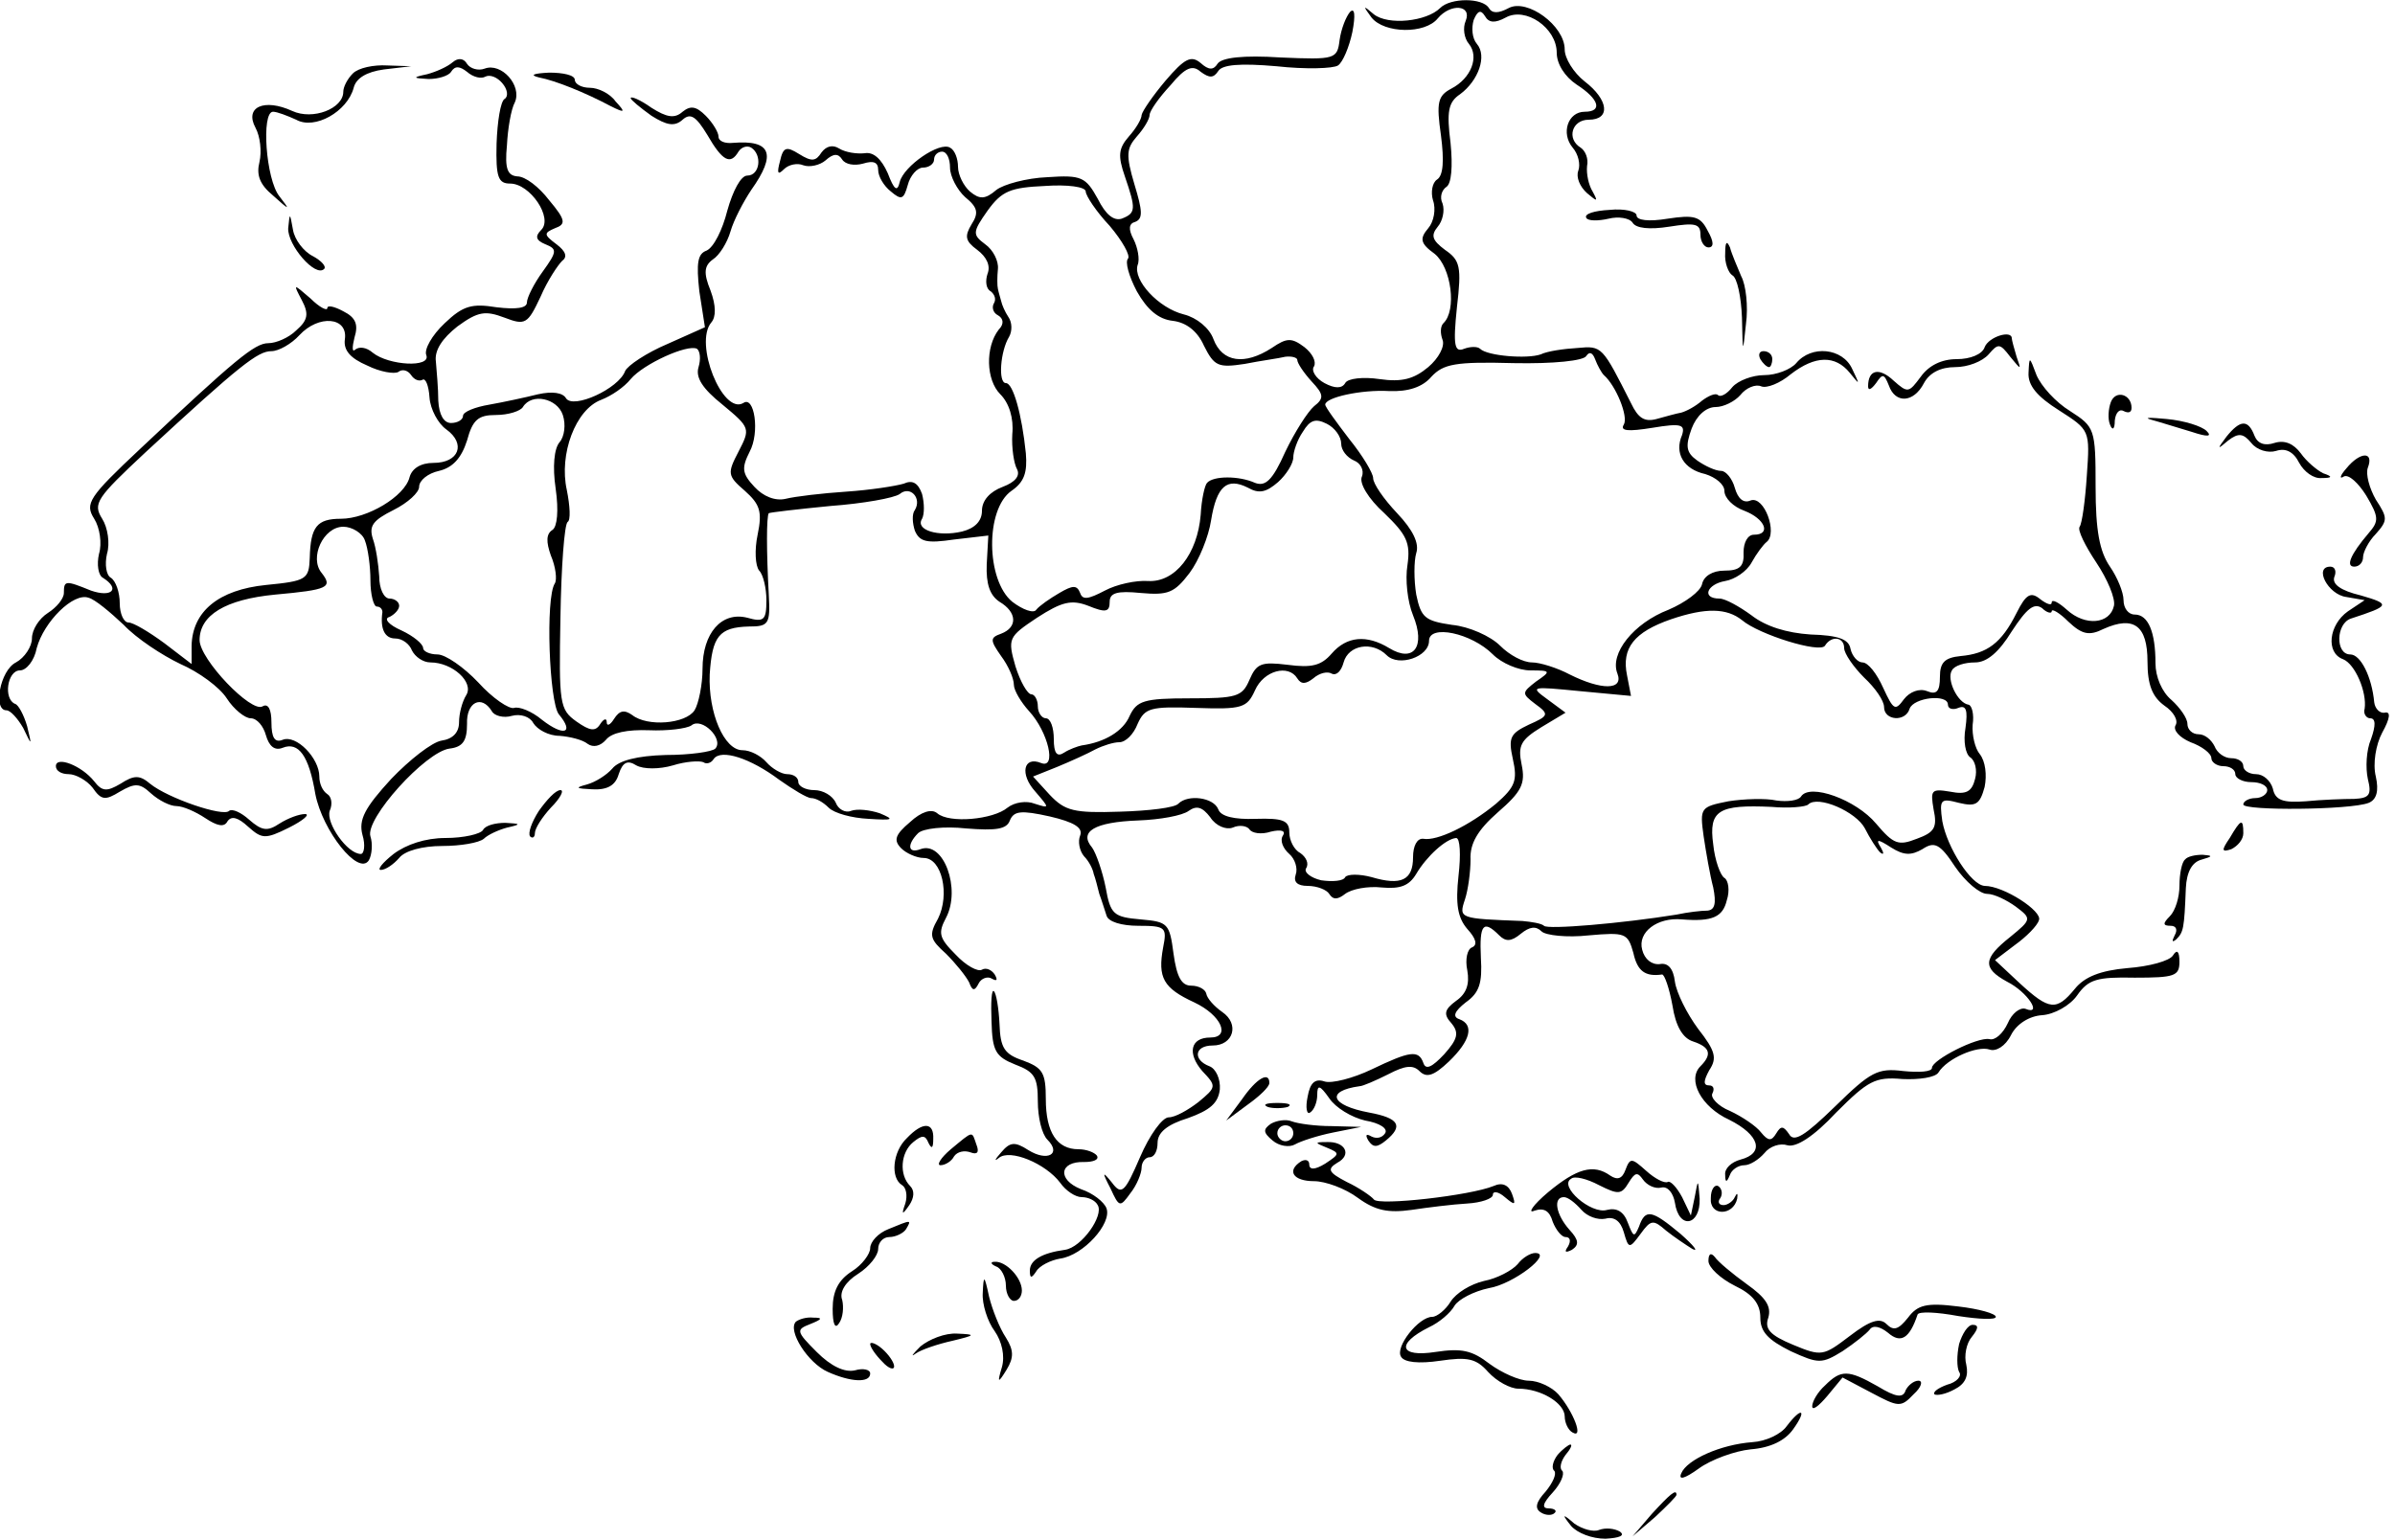 <svg version="1" xmlns="http://www.w3.org/2000/svg" width="400" height="257.333" viewBox="0 0 300 193"><path d="M180.4 1c-1.7 1.7-6.5 2.2-8.3.8-1.4-1.2-1.4-1.1-.3.4 1.6 2 6.7 2.1 8.3.1 1.6-1.9 4.3-1.7 3.5.3-.4.9-.2 2.2.4 2.9 1.3 1.6.3 4.3-2.2 5.6-1.7.9-1.9 1.7-1.3 5.9.4 3.1.3 5-.5 5.5-.6.4-.8 1.6-.5 2.6.4 1.1.1 2.7-.6 3.5-1.1 1.3-1 1.9.8 3.2 2.1 1.7 2.8 7.1 1.1 8.7-.4.4-.4 1.3-.1 2.1.3.8-.5 2.3-1.8 3.4-1.8 1.5-3.3 1.9-6.1 1.5-2-.3-4-.1-4.3.5-.4.7-1.3.7-2.6 0-1.1-.6-1.7-1.6-1.3-2.1.3-.6-.2-1.6-1.2-2.4-1.6-1.2-2.2-1.2-4.1.1-3.4 2.2-6.2 1.8-7.3-1.1-.5-1.4-2.1-2.7-3.7-3.1-3.2-.8-6.4-4.3-5.8-6.2.3-.7 0-2.2-.5-3.2-.7-1.3-.6-2 .2-2.2 1-.4.9-1.4-.1-4.7-1.1-3.7-1-4.5.3-6 .9-1 1.6-2.2 1.6-2.7s1.2-2.2 2.6-3.7c1.9-2.3 2.8-2.6 3.8-1.7 1.1.8 1.6.8 2.2-.1.5-.8 2.7-1 7.3-.6 3.6.4 7.1.3 7.7-.1.6-.4 1.4-2.3 1.8-4.2.4-2.1.3-3.1-.3-2.5-.5.6-1.1 2.1-1.3 3.5-.3 2.4-.5 2.5-7.4 2.2-4.6-.3-7.4 0-7.9.8s-1.1.8-2.1-.1c-1.2-1-2-.6-4.4 2.2-1.6 1.9-2.9 3.8-3 4.3 0 .5-.7 1.7-1.6 2.7-1.3 1.5-1.4 2.4-.5 5 1.4 4.1 1.4 4.6-.4 5.3-1 .3-2-.5-3-2.5-1.5-2.7-2-3-6.3-2.7-2.6.1-5.5.9-6.4 1.6-1.4 1.2-2.1 1.2-3.3.2-.8-.7-1.5-2.1-1.5-3.1s-.4-2.1-1-2.4c-1.3-.8-5.8 2.3-6.3 4.3-.3 1.3-.7 1-1.5-1.1-.8-1.8-1.8-2.7-2.9-2.5-1 .1-2.4-.1-3.2-.6-.8-.5-1.6-.3-2.2.5-.7 1.1-1.2 1.2-2.8.2-1.6-1-2-.9-2.4.9-.4 1.5-.3 1.8.5 1 .6-.6 1.7-.8 2.4-.5.8.3 2.1 0 2.8-.6 1-.9 1.6-.9 2.1-.1.4.6 1.5.8 2.6.5 1.3-.4 1.9-.2 1.9.8 0 .8.7 2 1.6 2.7 1.3 1.1 1.6 1 2.1-.8.3-1.2 1.2-2.2 1.9-2.2.8 0 1.4-.5 1.4-1 0-.6.5-1 1-1 .6 0 1 .9 1 2s.9 2.8 1.9 3.7c1.6 1.3 1.7 2 .8 3.4-.9 1.5-.8 2.1.7 3.2 1.2.9 1.7 2 1.3 3-.3.9-.2 1.9.4 2.2.5.4.7 1 .4 1.5-.3.5-.1 1.2.5 1.5.7.4.8 1.1.1 1.8-1.7 2.2-1.6 6.3.2 8.1 1.1 1.1 1.7 3 1.5 5-.1 1.7.2 3.7.6 4.4.4.8-.2 1.6-1.8 2.2-1.6.6-2.6 1.7-2.6 3s-.9 2.2-2.5 2.6c-3 .7-5.9-.2-5-1.6.3-.6.3-1.9 0-3.1-.5-1.4-1.2-1.8-2.3-1.3-1 .3-4.2.8-7.2 1-3 .2-6.4.6-7.6.9-1.3.3-2.8-.3-3.9-1.5-1.6-1.7-1.6-2.4-.6-4.4 1.3-2.4.6-7.1-.8-6.1-2.6 1.5-6.2-7.5-4-10.1.6-.7.6-2.1-.1-4-.9-2.2-.8-3.1.3-3.9.8-.5 1.8-2.1 2.2-3.5.4-1.4 1.6-3.7 2.6-5.2 3.2-4.5 2.5-6.3-2.3-5.9-1 .1-1.8-.2-1.8-.8 0-.5-.7-1.7-1.6-2.6-1.2-1.2-1.9-1.3-2.9-.5-1 .9-2 .7-3.9-.5-1.4-1-2.6-1.5-2.6-1.2 0 .2 1.2 1.2 2.6 2.2 1.9 1.2 2.9 1.4 3.9.5 1-.9 1.7-.4 3.1 1.9 1.9 3.3 2.9 3.8 3.9 2.1.4-.6 1.1-.8 1.6-.5 1.4.9 1.1 3.5-.5 3.5-.8 0-1.8 1.9-2.5 4.4-.6 2.4-1.7 4.6-2.6 5-1.1.4-1.3 1.5-.9 5.1l.7 4.5-4.7 2.1c-2.6 1.1-5 2.7-5.3 3.4-.8 2.2-6.5 4.8-7.4 3.4-.4-.7-1.7-.9-3.5-.5-1.6.4-4.4 1-6.1 1.3-1.8.3-3.3.9-3.3 1.4 0 .5-.7.9-1.5.9-.9 0-1.5-1-1.6-2.8 0-1.5-.2-3.7-.3-4.9-.2-1.4.8-2.9 2.7-4.4 2.6-1.9 3.5-2 5.9-1.1 2.6 1 2.9.8 4.5-2.6.9-2.1 2.2-4 2.7-4.5.7-.5.5-1.2-.7-2.1-1.6-1.2-1.6-1.4-.2-2 1.4-.5 1.4-1-.7-3.5-1.3-1.7-3-3-4-3-1.2-.1-1.6-.9-1.3-3.9.1-2 .5-4.5 1-5.4.9-2.1-1.7-5-3.8-4.2-.8.3-1.8 0-2.2-.6-.4-.7-1.1-.8-1.8-.2-.7.6-2.1 1.2-3.2 1.5-1.9.4-1.8.5.2.6 1.2 0 2.5-.4 2.8-.9.5-.8 1.1-.7 2 0 .8.7 1.8.9 2.3.6.6-.3 1.5.1 2.1.8.7.8.8 1.7.3 2-.5.3-.9 2.8-1 5.6-.1 4.2.2 5 1.7 5 2.5 0 5.4 4.3 3.9 5.8-.8.8-.7 1.3.5 1.8 1.5.6 1.5.9-.3 3.4-1.1 1.5-2 3.3-2 3.9 0 .7-1.3.9-3.8.6-3.1-.5-4.2-.2-6.5 2-1.6 1.5-2.6 3.3-2.3 4 .6 1.6-4.7 1.3-6.7-.3-.8-.7-1.7-.8-2.2-.4-.4.4-.4-.3-.1-1.5.5-1.6.2-2.5-1.4-3.3-1.1-.6-2-.8-2-.4s-1-.1-2.1-1.2c-2.2-1.9-2.2-1.9-1.1.2.9 1.7.8 2.5-.7 3.8-.9.9-2.5 1.6-3.5 1.6-1.7 0-4.2 2.1-16 13.2-6.5 6.1-7 6.9-5.8 8.8.7 1.1 1 3.1.6 4.4-.3 1.3-.1 2.7.5 3 2.2 1.4 1.1 2.5-1.5 1.6-3.2-1.3-3.4-1.3-3.4.3 0 .7-.9 1.8-2 2.5S4 78.9 4 80c0 1-.9 2.4-2 3-2 1-2.9 6-1.2 6 .5 0 1.4 1 2.1 2.2 1.1 2.3 1.1 2.3.5-.2-.4-1.4-1.1-2.7-1.5-2.8-1.5-.6-1-4.2.6-4.2.8 0 1.8-1.2 2.1-2.8.9-3.3 4.6-7 6.5-6.3.8.2 2.7 1.8 4.4 3.4 1.6 1.7 4.8 3.8 7.1 4.9 2.3 1 4.9 2.9 5.8 4.3.9 1.4 2.3 2.5 3 2.5.8 0 1.6 1 1.9 2.1.4 1.4 1.1 2 2.1 1.6 2-.8 3.3 1 4.1 5.8.9 4.6 5.4 10.3 6.7 8.3.4-.7.5-2.1.2-3-.7-2.2 6.9-10.6 9.9-11 1.7-.2 2.2-1 2.2-3.1-.1-2.7 1.8-3.7 3.1-1.6.3.6 1.5.9 2.5.6 1.1-.3 2.3.1 2.7.9.5.8 1.9 1.6 3.3 1.6 1.3.1 2.9.5 3.5 1 .7.5 1.6.3 2.3-.5.7-.9 2.7-1.3 5.4-1.2 2.3.1 4.7-.2 5.3-.6 1.3-1.1 4.1 1.7 3 2.9-.4.4-3.2.8-6.2.8-3.6.1-5.9.7-6.7 1.7-.7.8-2.1 1.7-3.2 2-1.5.4-1.4.5.7.6 1.9.1 2.9-.5 3.3-1.9.5-1.5 1.1-1.8 2.2-1.1.9.5 2.9.5 4.6 0 1.6-.5 3.3-.6 3.8-.4.4.3 1 .1 1.3-.4.9-1.3 4.6-.1 8.2 2.6 1.7 1.2 3.5 2.3 4 2.3.6 0 1.5.5 2.2 1.2.7.7 2.9 1.3 5 1.4 3.1.2 3.3.1 1.4-.7-1.2-.4-2.8-.6-3.6-.3-.7.3-1.6-.2-1.9-1-.4-.9-1.6-1.6-2.7-1.6s-2-.5-2-1c0-.6-.6-1-1.4-1-.7 0-1.9-.7-2.6-1.5-.7-.8-2-1.5-3-1.5-2.3 0-4.3-4.7-4.1-9.5.3-4.8 1.2-5.9 4.9-6 2.5 0 2.7-.3 2.5-4-.3-5.4-.3-9.8 0-10.2.2-.1 3.6-.5 7.7-.9 4.1-.3 8-1 8.7-1.5 1.3-1.1 2.8.5 1.9 2-.4.5-.3 1.7 0 2.6.6 1.4 1.5 1.6 4.9 1.1l4.3-.5-.2 3.6c-.1 2.5.4 3.9 1.6 4.7 2.2 1.3 2.3 3.2.2 4-1.4.5-1.4.8 0 2.8.9 1.2 1.6 2.8 1.6 3.6 0 .7.9 2.2 1.9 3.3 2.4 2.6 3.5 7.3 1.5 6.5-2.2-.9-2.7 1.4-.7 3.6 1.8 2.1 1.8 2.1-.1 1.5-1-.4-2.5-.2-3.4.5-1.8 1.5-7.3 2-8.8.7-.7-.6-2-.2-3.4 1.1-1.9 1.6-2.1 2.3-1.1 3.3.6.6 1.9 1.2 2.8 1.2 2.3 0 3.3 4.6 1.8 7.6-1.2 2.1-1 2.6 1 4.4 1.2 1.2 2.5 2.8 2.9 3.6.4 1.1.7 1.1 1.2.1.3-.6 1.1-.9 1.6-.6.7.4.8.2.4-.5-.4-.6-1.1-.9-1.6-.6-.5.3-2-.5-3.3-1.9-2.1-2.1-2.2-2.7-1.2-4.6 1.9-3.6-.3-9.7-3.2-8.6-1.6.6-1.7-.6-.3-2 .6-.6 3.3-.9 6-.6 3.8.3 5.1.1 5.5-1 .5-1.2 1.4-1.3 5-.5 3 .7 4.2 1.4 3.8 2.4-.3.7-.1 1.9.5 2.6.6.6 1.1 1.6 1.2 2.2.2.5.5 1.7.7 2.5.3.8.7 2.1.9 2.7.2.8 1.9 1.3 4 1.3 3.4 0 3.6.2 3.1 2.7-.7 3.8 0 5.1 3.9 6.9 3.4 1.6 4.6 4.4 2 4.4-2.5 0-2.9 2-1 4.2 1.8 1.9 1.8 2-.5 3.9-1.3 1-2.9 1.9-3.7 1.9-.8 0-2.4 2.2-3.6 5-1.9 4.4-2.3 4.8-3.5 3.2-1.2-1.5-1.3-1.4-.2.7 1.1 2.4 1.2 2.4 2.5.6.8-1 1.4-2.5 1.4-3.2 0-.7.5-1.3 1-1.3.6 0 1-.8 1-1.8 0-1.3 1.2-2.3 3.8-3.1 2.8-1 3.8-1.9 4-3.6.1-1.3-.5-2.6-1.3-2.9-2.1-.8-1.9-2.6.4-2.6 2.6 0 3.4-2.7 1.2-4.2-1-.7-1.9-1.7-2-2.3-.1-.5-.9-1-1.9-1-1.2 0-1.8-1.1-2.2-4-.5-3.8-.7-4-4.1-4.3-3.4-.3-3.8-.6-4.4-4-.4-2-1.2-4.3-1.7-5-1.7-2 .3-3.2 5.8-3.4 2.7-.1 5.5-.6 6.3-1.2 1-.7 1.7-.5 2.7.8.7 1.1 2 1.6 2.8 1.3.9-.4 1.8-.2 2.1.2.3.5 1.5.7 2.7.3 1.3-.3 1.9-.1 1.5.5-.4.6 0 1.6.8 2.3.7.6 1.1 1.8.8 2.6-.3.9.2 1.4 1.5 1.4 1.2 0 2.4.5 2.7 1 .5.8 1.1.7 2 0 .8-.6 2.8-1 4.6-.8 2.3.2 3.4-.2 4.3-1.7 1.3-2.2 3.7-4.4 5-4.5.5 0 .6 2.1.3 4.7-.4 3.6-.1 5.3 1.1 6.7 1.1 1.2 1.3 2 .6 2.3-.6.2-.9 1.5-.6 2.9.3 1.7-.1 2.9-1.4 3.8-1.5 1.1-1.6 1.7-.6 2.8 1 1.2.8 2-.9 3.9-1.5 1.6-2.3 2-2.6 1.1-.6-1.7-1.7-1.5-6.5.8-2.3 1.1-5 1.8-5.9 1.5-1.2-.4-1.8.2-2.1 1.9-.3 1.4-.1 2.3.3 2 .5-.3.9-1.3.9-2.2 0-1.3.3-1.3 1.5.4.8 1.2 2.8 2.4 4.5 2.8 1.8.3 2.9 1 2.5 1.6-.4.6-1.1.7-1.7.4-.7-.4-.8-.2-.4.5.6.9 1.1.9 2.2 0 2.2-1.8 1.7-2.8-2.1-3.5-4.8-.9-5.5-2.7-1.2-3.3.4 0 2-.7 3.6-1.5 2.1-1.1 3.1-1.2 3.9-.4.9.9 1.8.6 3.7-1.2 2.7-2.6 3.2-4.6 1.3-5.3-.9-.3-.6-1 .8-2.1 1.7-1.2 2.1-2.4 1.9-5.6-.2-4.2.3-4.8 2.3-2.8.8.8 1.5.8 2.7-.2 1.1-.9 1.9-1 2.6-.3.5.5 3.2.8 5.9.5 4.6-.4 4.9-.3 5.6 2.2.5 2.3 1.5 3 3.6 2.7.3 0 .9 1.7 1.3 3.9.4 2.6 1.3 4.1 2.6 4.5 2.1.7 2.4 1.6.9 3.1-1.7 1.7.1 5.1 3.6 6.7 3.8 1.9 4.5 4.2 1.4 5-1.1.3-2 1.1-1.9 1.9 0 1 .2 1 .6 0 .2-.6 1-1.2 1.8-1.2.7 0 1.8-.7 2.5-1.5.7-.9 2-1.3 2.9-1 1.1.3 3.3-1.1 6.1-4.1 4-4 4.9-4.5 8.3-4.2 2.1.1 4.1-.2 4.5-.8 1.1-1.8 4.9-3.4 6.4-2.9.8.3 2-.4 2.7-1.8.7-1.4 2.3-2.4 3.9-2.5 1.5-.1 3.5-1.2 4.4-2.5 1.4-2 2.5-2.3 7.2-2.2 5 0 5.6-.2 5.6-2 0-1.3-.3-1.6-.8-.8-.4.7-3 1.4-5.7 1.6-3.4.3-5.4 1.1-6.6 2.6-2.3 2.8-3.2 2.7-6.9-.7l-3.1-2.9 2.5-1.9c1.4-1 2.8-2.4 3-3.1.5-1.1-4.4-4.3-6.8-4.3-1.7-.1-4.7-4.8-5.3-8.1-.4-2.8-.2-2.9 2.1-2.3 2.1.5 2.6.2 3.2-2 .3-1.5.1-3.2-.6-4.1-.6-.7-1-2.4-.9-3.7.2-1.3-.1-2.4-.5-2.5-1.4-.2-2.8-3.2-2.1-4.3.3-.6 1.6-1 2.9-1 1.5 0 3-1.3 4.6-3.9 1.9-2.9 2.8-3.6 3.8-2.9.6.6 1.2.7 1.2.4 0-.4 1 .2 2.1 1.3 1.7 1.6 2.6 1.8 4.4.9 3.8-1.7 5.5-.4 5.5 4.1 0 2.9.6 4.4 2.1 5.5 1.2.8 1.8 1.9 1.4 2.5-.3.6.5 1.5 1.9 2.1 1.4.5 2.6 1.4 2.6 2 0 .5.7 1 1.5 1s1.5.4 1.5 1c0 .5.9 1 2 1s2 .4 2 1c0 .5-.7 1-1.5 1s-1.5.4-1.5.8c0 .8 13.4.7 15.7-.2 1-.4 1.3-1.5.9-3.3-.4-1.6 0-4 .8-5.5 1-1.8 1.1-2.7.3-2.5-.6.1-1.2-.5-1.3-1.3-.3-3.2-1.7-6-3-6-1.9 0-1.8-3.9.1-4.5 4.9-1.6 5-1.8 1.2-2.9-2.5-.6-3.6-1.4-3.3-2.3.3-.7.1-1.3-.5-1.3-2.1 0-.3 3.5 2 3.8l2.3.4-2.1 1.4c-2.4 1.7-2.8 5.2-.6 6 1.5.6 3 4.1 2.7 6.2-.2.6.2 1.2.7 1.2.7 0 .7.9.1 2.6-.6 1.4-.7 3.6-.4 5 .5 2 .2 2.4-1.7 2.5-1.3 0-4.1.1-6.1.3-2.8.2-3.8-.1-4.1-1.6-.3-1-1.2-1.8-2.1-1.8-.9 0-1.6-.5-1.6-1 0-.6-.7-1-1.5-1-.9 0-1.8-.7-2.1-1.5-.4-.8-1.2-1.5-2-1.5s-1.4-.6-1.4-1.3c0-.7-.9-2-2-3-1.2-1-2-2.9-2-4.6 0-3.9-.9-6.1-2.6-6.1-.8 0-1.4-.8-1.4-1.8s-.8-2.9-1.7-4.2c-1.3-1.9-1.8-4.5-1.8-10 0-7.3-.1-7.5-3.2-9.5-1.8-1.1-3.6-3.1-4.2-4.5-.9-2.4-.9-2.4-1-.3-.1 1.6 1.1 3 3.8 4.7 3.9 2.5 3.9 2.5 3.5 8.2-.2 3.1-.6 6-.9 6.4-.3.4.7 2.4 2.1 4.5 1.4 2.1 2.4 4.5 2.2 5.4-.5 2.3-3.6 2.6-5.9.5-1-.9-1.9-1.4-1.9-.9 0 .4-.6.2-1.4-.4-1.2-1-1.8-.7-3 1.7-1.9 3.8-3.7 5.1-7 5.4-2 .2-2.6.8-2.6 2.6s-.4 2.3-1.6 1.8c-1-.4-2.2.1-2.9 1-1.1 1.5-1.3 1.4-2.6-1.4-.8-1.8-1.9-3.2-2.6-3.2-.6 0-1.3-.8-1.5-1.7-.2-1.2-1.5-1.7-5-1.8-3-.2-5.6-1-7.4-2.4-1.5-1.1-3.3-2.1-4-2.1-2.3 0-1.6-1.8.7-2.2 1.2-.2 2.7-1.2 3.3-2.3.6-1.1 1.5-2.3 1.9-2.6 1.4-1.1-.3-5.8-2-5.2-.9.4-1.6-.2-2-1.6-.3-1.1-1.1-2.1-1.7-2.1-.7 0-2-.6-3-1.3-1.4-1-1.5-1.8-.7-4 .6-1.6 1.8-2.7 3-2.7 1 0 2.4-.7 3.1-1.5.7-.9 1.9-1.4 2.6-1.1.7.3 2.4-.4 3.7-1.5 3.1-2.4 5.6-2.4 7.4-.2 1.3 1.6 1.3 1.6.3-.5-1.2-2.6-5.1-3-7-.7-.7.8-2.5 1.5-4 1.5s-3.3.7-4 1.5c-.7.9-1.5 1.3-1.8 1-.3-.3-1.2.1-2 .7-.8.7-1.9 1.3-2.6 1.5-.6.1-2 .5-3.1.8-1.5.4-2.3-.1-3.2-2-3.6-7.1-3.6-7.2-6.7-6.9-1.7.1-3.8.4-4.6.8-1.7.6-6.7.2-7.6-.7-.3-.3-1.2-.3-2 0-1.2.5-1.4-.4-.9-5.2.6-5.1.4-5.9-1.5-7.2-1.6-1.2-1.8-1.8-.9-2.9.6-.7.9-2 .6-2.9-.4-.8-.1-1.7.5-2.1.6-.4.8-2.5.5-5.5-.5-3.9-.3-5.1 1.2-6.1 2.3-1.7 3.4-4.8 2.1-6.3-.6-.7-.7-2-.4-3 .5-1.2.9-1.3 1.4-.5.5.9 1.3.9 2.6.2 2.5-1.4 6.4 1.3 6.4 4.4 0 1.4 1 3 2.5 4 2.8 1.8 3.3 3.4 1 3.4-2.1 0-3 2.7-1.5 4.5.7.8 1 2.1.7 2.9-.3.8.2 2 1.1 2.8 1.3 1.1 1.4 1.1.7-.2-.5-.8-.8-2.2-.7-3.2.2-.9-.2-1.9-.8-2.3-1.8-1.1-1.1-3.5 1-3.5 2.8 0 2.5-2.5-.5-4.8-1.4-1.1-2.5-2.9-2.5-4 0-3-4.7-6.4-7-5.2-1.3.7-2.1.7-2.5 0-.8-1.3-4.8-1.3-6.1 0zM136 24c0 .5 1.3 2.5 3 4.3 1.6 1.9 2.6 3.7 2.3 4.1-.4.4.1 2.2 1.1 4.1 1.3 2.3 2.7 3.5 4.5 3.7 1.7.2 3.1 1.3 3.9 3.1 1.3 2.6 1.8 2.8 5.1 2.3 2-.4 4.3-.7 5.1-.9.8-.1 1.5.1 1.5.4 0 .4.8 1.6 1.8 2.7 1.5 1.6 1.6 2.1.3 3.1-.8.7-2.4 3.2-3.6 5.7-1.6 3.6-2.5 4.4-3.8 3.9-2-.9-5.2-.9-6 0-.3.3-.7 2.1-.8 4-.4 4.9-3.2 8.5-6.6 8.3-1.5-.1-3.9.4-5.4 1.2-2.1 1.1-2.8 1.2-3.1.3-.4-1-.9-1-2.6 0-1.2.7-2.5 1.6-2.9 2.1-.3.5-1.7 0-3-1-3.3-2.7-3.4-11.6-.1-13.9 1.6-1.1 2-2.3 1.8-4.7-.5-4.9-1.6-8.8-2.5-8.8-1 0-.7-4 .4-5.8.4-.7.4-1.8-.1-2.5-.4-.6-.8-1.5-.9-2-.1-.4-.3-1-.4-1.5-.1-.4-.1-1.5 0-2.5s-.6-2.4-1.6-3.1c-1.6-1.2-1.6-1.5.3-4.2 1.8-2.5 2.9-2.9 7.2-3.1 2.8-.2 5.1.1 5.1.7zM43.2 42.5c-.2 1.4.7 2.4 2.8 3.3 1.6.8 3.4 1.1 3.9.8.5-.4 1.2-.2 1.6.4.4.6 1 .8 1.4.6.4-.3.8.7.9 2.2.1 1.5 1.1 3.3 2.1 4 2.5 1.8 1.6 4.2-1.6 4.2-1.6 0-2.7.7-3 1.8-.6 2.4-5.3 5.2-8.6 5.2-3 0-3.8 1-3.9 4.9-.1 2.7-.4 2.9-5.5 3.4-5.9.6-9.2 3.3-9.3 7.6v2.3l-3.4-2.6c-1.9-1.4-3.9-2.6-4.5-2.6-.6 0-1.1-1.1-1.1-2.4 0-1.4-.5-2.8-1.1-3.2-.6-.3-.8-1.7-.5-3 .4-1.3.1-3.3-.6-4.4-1.2-1.9-.7-2.6 5.4-8.3C30.1 45.7 32.3 44 34 44c.9 0 2.5-.9 3.5-2 2.4-2.6 6.1-2.3 5.7.5zM87.5 46c-.4 1.3.5 2.7 3 4.7 3.5 2.9 3.5 3 2 5.9-1.4 2.7-1.4 3 .8 4.9 1.9 1.7 2.2 2.6 1.6 5.5-.4 1.9-.3 3.9.2 4.5.5.5.9 2.2.9 3.7 0 2.5-.3 2.8-2.4 2.2-3.2-.8-5.6 1.9-5.6 6.4 0 2-.5 4.4-1 5.2-1.1 1.7-5.9 2.1-7.8.6-1-.7-1.6-.6-2.3.5-.5.8-.9.9-.9.4 0-.6-.4-.4-.8.2-.6 1-1.3.9-3-.3-2.1-1.5-2.2-2.2-2-13 .1-6.4.5-11.7.9-12 .4-.2.3-2-.1-4-1-4.5 1.1-10.1 4.3-11.3 1.3-.5 2.9-1.6 3.7-2.6 1.6-1.9 7.1-4.4 8.3-3.8.4.3.5 1.3.2 2.3zm113.4 1c1.5 1.3 3.1 5.2 2.5 6.2-.5.8.5.9 3.6.4 3.6-.6 4.1-.4 3.7.9-1 2.3.2 4.3 2.9 4.9 1.3.4 2.4 1.3 2.4 2.1 0 .9 1.1 2 2.5 2.5 2.6 1 3.4 3 1.2 3-.8 0-1.3 1-1.3 2.2.1 1.8-.5 2.3-2.4 2.3-1.5 0-2.6.7-2.8 1.7-.2.9-2.1 2.3-4.2 3.2-4.4 1.7-7.4 5.5-6.4 8 .8 2.1-2 2.1-6 .1-1.5-.8-3.7-1.5-4.7-1.5-1.1 0-2.8-.9-4-2.1-1.2-1.2-3.9-2.4-6-2.6-3.4-.5-3.9-.9-4.5-3.8-.3-1.8-.3-4.2 0-5.2.4-1.2-.4-2.9-2.4-5-1.7-1.8-3-3.7-3-4.4 0-.6-1.3-2.8-3-4.9-1.6-2.1-3-4-3-4.3 0-.9 4.5-1.9 8-1.7 2.4.1 4.2-.5 5.3-1.8 1.5-1.6 3-1.9 10.3-1.7 5 .1 8.8-.3 9.1-.9.4-.6.8-.4 1.1.4.3.8.8 1.7 1.1 2zM70.5 52c.4 1.2.2 2.7-.4 3.4-.7.8-.9 3.1-.5 5.8.4 2.8.2 4.8-.4 5.2-.8.5-.8 1.5-.2 3.2.6 1.4.8 3 .5 3.5-1.2 1.8-.7 14.9.5 16.4 2 2.4.6 2.8-2.1.7-1.3-1.1-2.9-1.7-3.5-1.5-.6.2-2.7-1.2-4.5-3.2-1.8-1.9-4.1-3.5-5.1-3.5s-1.8-.4-1.8-.8c0-.5-1.2-1.5-2.7-2.2-1.6-.7-2.3-1.5-1.5-1.7.6-.3 1.2-.9 1.2-1.4 0-.5-.6-.9-1.2-.9-.7 0-1.3-1.2-1.3-2.8-.1-1.5-.4-3.6-.8-4.7-.5-1.6 0-2.3 2.6-3.6 1.8-.9 3.2-2.2 3.2-2.9 0-.8 1.1-1.7 2.5-2 1.7-.4 2.8-1.6 3.5-3.8.7-2.6 1.4-3.2 3.6-3.2 1.6 0 3.1-.5 3.4-1 1.1-1.8 4.3-1.1 5 1zm97.5 3.6c0 .8.7 1.7 1.6 2.1.8.3 1.3 1.2 1 2-.4.8.8 2.8 2.8 4.6 2.8 2.7 3.3 3.7 2.9 6.5-.3 1.8 0 4.6.7 6.3 1.6 3.9.1 6-3 4.1-2.8-1.7-5.3-1.5-7.2.7-1.3 1.5-2.5 1.8-5.5 1.4-3.3-.4-3.9-.2-4.8 1.9-.9 2.1-1.6 2.3-7.5 2.3-5.7 0-6.6.3-7.5 2.2-.8 1.9-3.1 3.3-6 3.7-.5.1-1.6.5-2.2.9-.9.6-1.3.1-1.3-1.7 0-1.4-.4-2.6-1-2.6-.5 0-1-.7-1-1.5s-.4-1.5-.8-1.5c-.5 0-1.4-1.6-2-3.5-1-3.5-.9-3.7 2.7-6.1 3.1-2 4.3-2.3 6.4-1.5 2.2.9 2.7.8 2.7-.5 0-1.1.9-1.4 3.9-1.1 3.4.3 4.2 0 6.1-2.5 1.2-1.6 2.4-4.6 2.7-6.6.7-4.3 2-5.4 4.6-4.1 1.4.8 2.3.6 3.8-.7 1-.9 1.9-2.3 1.9-3.1 0-.7.5-2.2 1.2-3.2.9-1.5 1.6-1.7 3-1 1 .5 1.8 1.6 1.8 2.5zM45.7 67.7c.4 1 .7 3.3.7 5 0 1.8.4 3.3.8 3.3s.7.3.7.7c-.3 2.1.3 3.3 1.6 3.3.9 0 1.8.7 2.1 1.5.4.8 1.4 1.5 2.3 1.5 2.8 0 5.5 2.5 4.5 4.1-.5.8-.9 2.3-.9 3.4 0 1.3-.8 2.1-2.2 2.3-1.2.2-4 2.4-6.3 4.8-3.3 3.6-4.1 5.1-3.6 7 .4 1.3.2 2.4-.2 2.4-1.7 0-4.4-3.9-3.9-5.4.4-.9.2-1.8-.3-2.1-.6-.4-1-1.3-1-2.2 0-2.3-2.9-5.3-4.6-4.6-1 .4-1.4-.3-1.4-2.2 0-1.6-.4-2.4-1.1-2-1.4.9-7.9-5.9-7.9-8.3 0-3.1 3.2-5.1 9.5-5.7 6.6-.6 7.2-.9 5.8-2.7-1.6-1.9.2-5.8 2.7-5.8 1.1 0 2.4.8 2.7 1.7zm172.5 10c2.1 1.8 9.8 4.2 10.4 3.2.8-1.3 2.4-1.1 2.4.3 0 .7 1.2 2.4 2.5 3.7 1.4 1.3 2.5 2.9 2.5 3.7 0 1.7 2.7 1.9 3.2.2.5-1.4 4.8-1.9 4.8-.5 0 .5.6.7 1.3.4 1-.4 1.2.3.9 2.5-.3 1.7 0 3.3.6 3.7.6.4.9 1.6.6 2.7-.4 1.6-1.1 2-3.1 1.6-2.4-.4-2.5-.2-2.1 2.2.5 2.3.1 2.9-2.1 3.7-2.3.9-2.9.7-5.1-1.9-2.5-3-8.3-5.1-9.4-3.4-.3.5-1.7.7-3.1.5-1.3-.3-4.1-.2-6 .1-3.5.7-3.6.8-3.1 4.4.3 2 .8 4.9 1.2 6.4.4 2 .2 2.8-.7 2.9-.8 0-2.5.2-3.9.5-6.8 1.1-16.2 1.9-16.6 1.4-.3-.3-1.6-.5-2.7-.6-7.9-.3-8-.3-7.2-2.7.4-1.2.7-3.5.7-5-.1-2 .9-3.7 3.4-5.9 3-2.6 3.5-3.6 3-6s-.1-3.1 2.5-4.7l3-1.8-2.3-1.7c-2.2-1.6-2-1.6 4.1-1l6.4.6-.5-2.6c-.7-3.4.9-5.4 5.5-7 4.4-1.5 7-1.4 8.9.1zM187 82c1.1 1.1 3.2 2 4.7 2 2.6 0 2.6.1.7 1.4-1.8 1.4-1.8 1.5-.1 2.8 1.8 1.3 1.7 1.5-.8 2.6-2.3 1.1-2.6 1.6-2 4.3.6 2.7.3 3.5-2.1 5.6-3.4 2.8-7.4 4.7-9.1 4.4-.8-.1-1.3.9-1.3 2.3 0 2.9-1.5 3.6-5.2 2.5-1.5-.4-3-.4-3.3 0-.2.5-1.6.6-3 .4-1.3-.3-2.2-1-1.9-1.5.4-.6 0-1.4-.7-1.9-.8-.4-1.4-1.6-1.4-2.6 0-1.5-.8-1.8-4.2-1.7-2.7.1-4.4-.3-4.7-1.2-.6-1.5-3.8-1.9-5-.7-.4.5-3.7.9-7.3 1-5.8.2-6.9-.1-8.8-2.1l-2.1-2.3 3-1.2c1.7-.7 3.9-1.7 4.8-2.2 1-.5 2.3-.9 3-.9.8 0 1.8-1 2.3-2.3.9-2 1.6-2.2 7.3-2 5.8.2 6.4 0 7.4-2.2 1.1-2.5 4.2-3.3 5.3-1.5.5.8 1.1.7 2 0 .8-.7 1.8-.9 2.3-.6.6.3 1.2-.3 1.5-1.4.6-2.2 3.6-2.7 5.4-.9 1.5 1.5 5.3.2 5.3-1.8 0-2.1 5.3-1 8 1.7zm46.6 21.8c.6 1.2 1.5 2.6 1.9 3 .5.4.5.1.1-.6-.7-1.1-.4-1.1 1.3 0 1.6 1 2.5 1 3.9.2 1.5-1 2.2-.7 4.1 2.2 1.3 1.9 3.1 3.4 4 3.4.9 0 2.5.8 3.6 1.6 2 1.5 2 1.6-.7 3.8-3.4 2.7-3.5 3.9-.4 5.6 2.6 1.3 4.5 4.3 2.3 3.4-.7-.2-1.7.6-2.2 1.8-.6 1.3-1.6 2.2-2.3 2-1.5-.3-7.2 2.6-7.2 3.6 0 .5-1.6.6-3.6.4-3.2-.4-4.1.1-8.5 4.4-3.8 3.7-5.2 4.6-5.8 3.5-.7-1-1-1.1-1.6-.1-.6 1-1 1-1.9-.1-.6-.8-2.4-2-3.9-2.7-1.5-.6-2.5-1.7-2.2-2.2.3-.6.1-1-.4-1-.8 0-.7-.6 0-1.9 1-1.5.8-2.4-1.4-5.2-1.4-1.9-2.7-4.5-2.9-5.9-.2-1.7-.9-2.4-1.9-2.2-1 .1-1.9-.6-2.2-1.8-.6-2.2 1.9-4.1 5-3.8 3.8.3 5.1-.3 5.6-2.4.4-1.2.2-2.5-.3-2.8-.5-.3-1.2-2.2-1.4-4.2-.6-4.3.7-5 7.3-4.7 2.2.2 4.3 0 4.6-.3 1.2-1.2 6 .9 7.1 3zM44.2 9.2c-.7.7-1.2 1.7-1.2 2.3 0 2.1-3.8 3.6-6.4 2.4-3.5-1.6-6-.5-4.6 2.1.6 1.1.8 3 .5 4.3-.4 1.6 0 2.8 1.7 4.2 2.1 1.9 2.2 1.9.8.1-1.7-2.1-2.3-10.6-.8-10.6.5 0 1.8.5 2.9 1 2.3 1.3 6.4-1 7.2-4 .3-1.2 1.6-2 3.8-2.3l3.4-.4-3-.1c-1.7-.1-3.6.3-4.3 1z"/><path d="M67.5 9.7c2.1.4 5.8 1.9 9 3.6 1.8.9 1.9.8.6-.6-.7-1-2.2-1.7-3.2-1.7-1.1 0-1.9-.5-1.9-1 0-.6-1.5-.9-3.2-.9-2 .1-2.5.3-1.3.6zm131.2 17.6c.2.4 1.5.4 2.8.1 1.2-.3 2.6-.1 3 .5.4.7 2.1.9 4.6.5 3.2-.5 3.9-.4 3.9 1 0 .9.5 1.6 1 1.6.7 0 .7-.7-.1-2.1-.9-1.8-1.7-2-5-1.5-2.4.4-3.9.2-3.9-.4 0-.5-1.5-.9-3.4-.7-1.9.1-3.2.5-2.9 1zM36.1 28.6c-.1 2.1 3.4 6.2 4.5 5.1.3-.3-.3-1-1.4-1.6-1.2-.6-2.3-2.1-2.5-3.3-.4-2.2-.4-2.2-.6-.2zm180 3.1c-.1 1.2.4 2.5.9 2.8.6.3 1.1 2.7 1.2 5.3.1 4.6.1 4.6.5.8.3-2.2 0-4.9-.6-6-.5-1.2-1.2-2.8-1.4-3.6-.4-.9-.6-.7-.6.7zm32.5 11.8c-.3.9-1.8 1.5-3.5 1.5-1.9 0-3.5.8-4.5 2.2-1.5 2-1.6 2.1-3.4.5-1.8-1.7-3.2-1.4-3.2.7 0 .6.4.4 1-.4.8-1.2 1-1.2 1.6.3.8 2.3 3.1 2.2 4.4-.3.7-1.3 2.1-2 3.9-2 1.6 0 3.4-.7 4.2-1.6 1.2-1.4 1.4-1.4 2.7.3 1.4 1.7 1.4 1.7.8 0-.3-1-.6-2.1-.6-2.3 0-1.1-2.9-.2-3.4 1.1zM220.5 45c.3.5.8 1 1.1 1 .2 0 .4-.5.4-1 0-.6-.5-1-1.1-1-.5 0-.7.4-.4 1zm43.9 5.4c-.3.8-.4 2.1-.1 2.8.3.8.6.6.6-.5.1-1 .6-1.5 1.1-1.2.6.3 1 .2 1-.4 0-1.7-2-2.3-2.6-.7zm5.1 2.2c1.1.3 3.3 1 5 1.5 2.1.7 2.6.6 1.9-.1-.6-.6-2.8-1.3-5-1.5-2.1-.2-3-.2-1.9.1zm9.4 2.1c-1.2 1.6-1.2 1.7.2.5 1.3-1 1.9-.9 2.9.3.7.9 2.1 1.3 3.1 1 1.2-.4 2.2.1 2.9 1.5.6 1.1 1.8 2 2.8 1.9 1.4 0 1.4-.2.2-.6-.8-.4-2.1-1.5-2.8-2.5-.9-1.2-2-1.7-3.3-1.3-1.2.4-2.1.1-2.5-.9-.8-2.1-1.8-2-3.5.1zm15 4c-.8.9-.9 1.4-.3 1 .6-.3 1.8.8 2.8 2.4 1.6 2.7 1.6 3.2.3 4.7-2.3 2.7-2.9 4.2-1.8 4.2.6 0 1.1-.5 1.1-1.2 0-.6.7-2 1.6-2.9 1.5-1.7 1.5-2 0-4.3-.8-1.4-1.3-3.2-1-4 .8-2.1-1-2-2.7.1zM7 96c0 .6.7 1 1.6 1 .9 0 2.3.8 3 1.7 1.1 1.6 1.6 1.6 3.4.5 1.9-1.1 2.5-1.1 3.9.2 1 .9 2.4 1.6 3.2 1.6.8 0 2.4.7 3.6 1.5 1.5 1 2.4 1.2 2.8.4.5-.7 1.3-.5 2.6.7 1.7 1.5 2.1 1.6 5.1.1 1.8-.9 2.7-1.7 2-1.7-.7 0-2.1.5-3.2 1.2-1.5 1-2.2.9-3.8-.5-1-.9-2.1-1.4-2.5-1.1-.7.8-7.7-1.6-9.9-3.4-1.3-1.1-2-1.1-3.7 0-1.7 1-2.3 1-3.3-.3-1.6-2-4.8-3.2-4.8-1.9zm60.5 5.6c-.9 1.4-1.4 2.8-1.1 3.2.3.3.6.1.6-.4 0-.6.9-2 2-3.2 1.2-1.2 1.7-2.2 1.2-2.2-.6 0-1.7 1.2-2.7 2.6zm-7 2.4c-.3.5-2.4 1-4.7 1-2.5 0-4.9.8-6.5 2-1.4 1.1-2.1 2-1.6 2 .6 0 1.6-.7 2.3-1.5.7-.9 2.9-1.5 5.4-1.5 2.3 0 4.6-.4 5.2-.9.5-.5 1.8-1.1 2.9-1.4 1.8-.4 1.8-.5-.2-.6-1.2 0-2.5.3-2.8.9zm218.8 1c-1.1 1.6-1 1.8.2 1.4.8-.4 1.5-1.2 1.5-2 0-1.9-.3-1.8-1.7.6zm-5.6 2.7c-.4.3-.7 1.8-.7 3.3 0 1.4-.5 3.1-1.2 3.8-.9.9-.9 1.2.1 1.2.7 0 .9.5.5 1.2-.4.8-.3.9.2.5.9-.9 1-1.3 1.2-6.4.1-2.1.8-3.3 2-3.6 1.4-.4 1.4-.5.1-.6-.9 0-1.9.2-2.2.6zM124.2 128c.1 3.7.5 4.4 3 5.4 2.4.9 2.8 1.6 2.8 4.6 0 2 .5 4.1 1.2 4.8 1.8 1.8 0 2.8-2.4 1.3-1.7-1.1-2.3-1-3.4.3-.8.9-.9 1.2-.3.7 1.4-1.2 5.9.7 7.7 3.1.7 1 1.9 1.8 2.7 1.8.8 0 1.7.4 2 1 .8 1.3-2 5.3-4.1 5.6-2.9.4-4.4 1.3-4.4 2.6 0 1 .2 1 .8.1.4-.7 1.8-1.4 3-1.6 2.9-.4 6.5-4.4 5.8-6.3-.3-.8-1.7-1.9-3.2-2.4-3-1.2-2.7-3.5.4-3.4 1.2 0 1.9-.3 1.6-.8-.3-.4-1.3-.8-2.3-.8-2.7 0-4.1-2.1-4.1-6.3 0-3.3-.4-3.9-2.8-4.8-2.4-.8-2.9-1.6-3-4.6-.1-2-.4-3.8-.7-4.1-.3-.3-.4 1.4-.3 3.8zm31.4 9.7l-2 2.7 2.7-2c1.4-1 2.7-2.2 2.7-2.7 0-1.5-1.6-.6-3.4 2zm3.2 1c.6.2 1.8.2 2.5 0 .6-.3.1-.5-1.3-.5-1.4 0-1.9.2-1.2.5zm.4 2.1c-1 .7-1 1.1.2 2.1.8.7 2.1.9 2.8.5.7-.4 2.8-1.1 4.8-1.5l3.5-.7-3.7-.1c-2 0-4.2-.3-5-.6-.7-.3-1.9-.1-2.6.3zm2.8 1.2c0 .5-.4 1-1 1-.5 0-1-.5-1-1 0-.6.5-1 1-1 .6 0 1 .4 1 1zm-48.4.6c-1.8 1.7-2.1 5-.6 5.9.5.3.7 1.3.4 2.3-.5 1.4-.4 1.5.5.2.6-.9.7-1.8.1-2.4-1.4-1.4-1.2-4.2.4-5.5 1.1-.9 1.5-.9 1.9.1.4.8.6.7.6-.5.1-2.1-1.3-2.2-3.3-.1zm5.5 1.4c-1.3 1.1-1.8 2-1.3 2 .6 0 1.4-.5 1.7-1.1.4-.6 1.3-.8 2.1-.5.8.3 1.1 0 .7-1-.6-1.7-.3-1.8-3.2.6zm47.1-.2c1.7.7 1.6.8-.2 2-1.3.8-2 .8-2 .1 0-.5-.4-.7-1-.4-1.9 1.2-1 2.5 1.6 2.5 1.4 0 3.9.9 5.5 2.1 2.2 1.6 3.8 1.9 6.7 1.5 2-.3 5.2-.7 7-.8 1.7-.1 3.2-.6 3.2-1.1 0-.5.7-.4 1.5.3 1.3 1.1 1.4 1 .9-.4-.4-1.1-1.2-1.5-2.3-1-2.9 1.2-14.4 2.5-15 1.7-.3-.4-1.9-1.5-3.4-2.2-2.3-1.2-2.5-1.6-1.2-2.4 1.9-1 1-2.7-1.3-2.6-1.6 0-1.5.1 0 .7zm37.4 2.8c-.4 1.1-1 1.3-1.9.7-2.1-1.5-4.2-.9-7.8 2.1-1.9 1.6-2.6 2.7-1.7 2.3 1.2-.4 1.9 0 2.3 1.4.4 1 1.1 1.9 1.6 1.9.6 0 .7.5.3 1.2-.5.7-.3.8.5.4.9-.6.9-1.2-.3-2.5-1.7-1.9-2.1-4.1-.7-4.1.5 0 1.4.7 2.2 1.6.7.8 2 1.3 3 1.1 1.1-.3 1.9.3 2.3 1.7.6 2.1.7 2.1 2.1.2 1.3-1.8 1.6-1.8 3.2-.4 1 .8 2.5 1.8 3.3 2.3.8.4.2-.4-1.5-1.9-3.6-3-4.4-3.2-5.2-.9-.6 1.4-.7 1.3-1.4-.5-.5-1.4-1.4-1.9-2.6-1.6-2 .6-6.1-3-4.5-3.9.4-.4 2 0 3.5.8 2.4 1.2 2.8 1.2 3.7-.3.8-1.3 1.1-1.4 1.8-.4.5.7 1.5 1.2 2.3 1 .8-.2 1.5.7 1.7 1.9.5 3.4 3.2 2.9 3.1-.5-.2-2.5-.2-2.5-.6-.3l-.5 2.4-1.1-2.3c-.7-1.3-1.5-2.1-1.8-1.9-.4.2-1.6-.4-2.7-1.4-1.8-1.6-2-1.7-2.6-.1zm10.7 3.5c-.2 2.3 2.8 2.3 3.3.1.1-.7 0-.8-.3-.2-.2.5-.9 1-1.4 1-.6 0-.8-.4-.4-.9.3-.5.2-1.2-.3-1.5-.4-.2-.9.4-.9 1.5zm-103 3.9c-1.3.5-2.3 1.6-2.3 2.4 0 .7-1 2.1-2.3 2.9-1.7 1.1-2.4 2.5-2.4 4.7 0 1.9.3 2.6.8 1.8.5-.7.6-2 .4-2.9-.4-1 .4-2.3 2-3.3 1.4-.9 2.5-2.3 2.5-3.1 0-.8.6-1.5 1.4-1.5.8 0 1.8-.5 2.1-1 .7-1.2.7-1.2-2.2 0zm78.8 4.4c-.7.8-2.6 1.8-4.2 2.1-1.7.4-3.5 1.5-4.2 2.6-.6 1-1.7 1.9-2.3 1.9-1.7 0-4.7 3.8-3.9 5 .4.7 2.2.9 4.9.5 3.4-.5 4.5-.3 6 1.4 1.1 1.2 2.8 2.1 3.8 2.1 2.8 0 5.8 1.8 5.8 3.5 0 .7.4 1.7 1 2 1.4.8.1-2.6-1.8-4.8-.8-.9-2.5-1.7-3.7-1.7-1.2 0-3.4-1-4.9-2.1-2.2-1.7-3.5-2-6.8-1.5-4.5.7-5-1-.8-3.1 1.3-.6 2.7-1.8 3.2-2.7.5-.8 2.4-1.8 4.3-2.2 3.1-.5 8.1-4.4 5.8-4.4-.6 0-1.6.6-2.2 1.4zm23.9-.4c0 .8 1.5 2.2 3.3 3.1 2.3 1.1 3.2 2.3 3.2 4 0 1.8 1 2.8 3.8 4.2 3.5 1.6 3.9 1.6 6.5 0 1.5-1 3-2.2 3.4-2.7.4-.6 1.3-.4 2.3.4 1.6 1.4 2.7.7 3.7-2.3.2-.4 2.4-.3 5.1.2 2.6.4 4.7.5 4.7.1s-2.1-1-4.7-1.3c-4-.5-5.1-.2-6.3 1.4-1.2 1.5-1.8 1.7-2.7.8-.8-.8-2-.5-4.6 1.5-3.3 2.5-3.5 2.6-7.1 1.1-2.9-1.2-3.6-2-3.1-3.4.4-1.4-.3-2.5-2.7-4.2-1.8-1.3-3.6-2.8-4-3.4-.5-.6-.8-.4-.8.5zm-89.2.7c.6.2 1.2 1.3 1.2 2.4 0 1 .5 1.9 1 1.9.6 0 1-.6 1-1.3 0-1.6-2-3.7-3.4-3.6-.6 0-.5.3.2.6zm-1.7 3.3c-.1 1.4.6 3.6 1.5 4.8.9 1.3 1.3 3.1.9 4.5-.6 2-.5 2.1.6.3.9-1.5.9-2.4-.1-4-.8-1.2-1.7-3.5-2.1-5.1-.6-2.8-.7-2.8-.8-.5zm-23.4 3.6c-1.1 1.1 1.5 5.2 4 6.3 2.9 1.3 5.3 1.4 5.3.2 0-.5-.9-.7-1.9-.4-1.3.3-3-.5-4.8-2.3-2.6-2.6-2.6-2.8-.8-3.5 1.5-.6 1.6-.8.4-.8-.9-.1-1.8.2-2.2.5z"/><path d="M245.4 168.4c-.3 1.4-.3 2.9 0 3.5.4.5-.3 1.3-1.5 1.6-1.1.4-1.8.9-1.6 1.2.3.2 1.4 0 2.5-.6 1.4-.7 1.8-1.7 1.5-3.1-.3-1.1 0-2.7.7-3.5.8-1 .9-1.5.1-1.5-.6 0-1.3 1.1-1.7 2.4zm-130.1.3c-1 1-1.3 1.4-.6.9.7-.5 2.8-1.2 4.6-1.6 2.9-.7 3-.8.6-.9-1.5-.1-3.5.7-4.6 1.6zm-6.3-.3c0 .4.7 1.4 1.5 2.2.8.9 1.5 1.1 1.5.6 0-.5-.7-1.5-1.5-2.2-.8-.7-1.5-.9-1.5-.6zm119.6 5.2c-.9.8-1.6 2-1.6 2.6 0 .6.8 0 1.9-1.3l1.9-2.3 3.6 1.9c3.4 1.8 3.7 1.9 5.3.2 1-.9 1.2-1.7.6-1.7s-1.3.6-1.6 1.2c-.3 1-1.2.9-3.5-.5-3.7-2.1-4.6-2.1-6.6-.1zm-4.8 5.1c-.7 1-2.6 1.9-4.3 2-4 .3-8.2 2.2-8.9 3.9-.4.9.4.7 2.2-.6 1.5-1.1 4.5-2.2 6.5-2.4 2.5-.2 4.3-1.1 5.3-2.5 1.8-2.5 1.1-2.9-.8-.4zm-28.7 3.6c-.6.8-.8 1.7-.4 2 .3.4-.2 1.5-1.1 2.6-1.2 1.3-1.4 2.1-.6 2.6.6.4 1.4.4 1.7.1.4-.3 0-.6-.7-.6-.9 0-.8-.6.5-2 1-1.1 1.5-2.3 1.2-2.7-.4-.3-.2-1.2.4-2 .6-.7.9-1.3.6-1.3-.2 0-1 .6-1.6 1.3zm11.8 7.4l-2.4 2.8 2.8-2.4c1.5-1.4 2.7-2.6 2.7-2.8 0-.8-.8-.1-3.1 2.4zm-10.1 1.5c.8.9 2.6 1.6 4.3 1.6 1.8-.1 2.5-.4 1.8-.9-.7-.4-1.8-.5-2.6-.2-.7.3-2.1-.1-3.1-.8-1.5-1.3-1.6-1.2-.4.3z"/></svg>